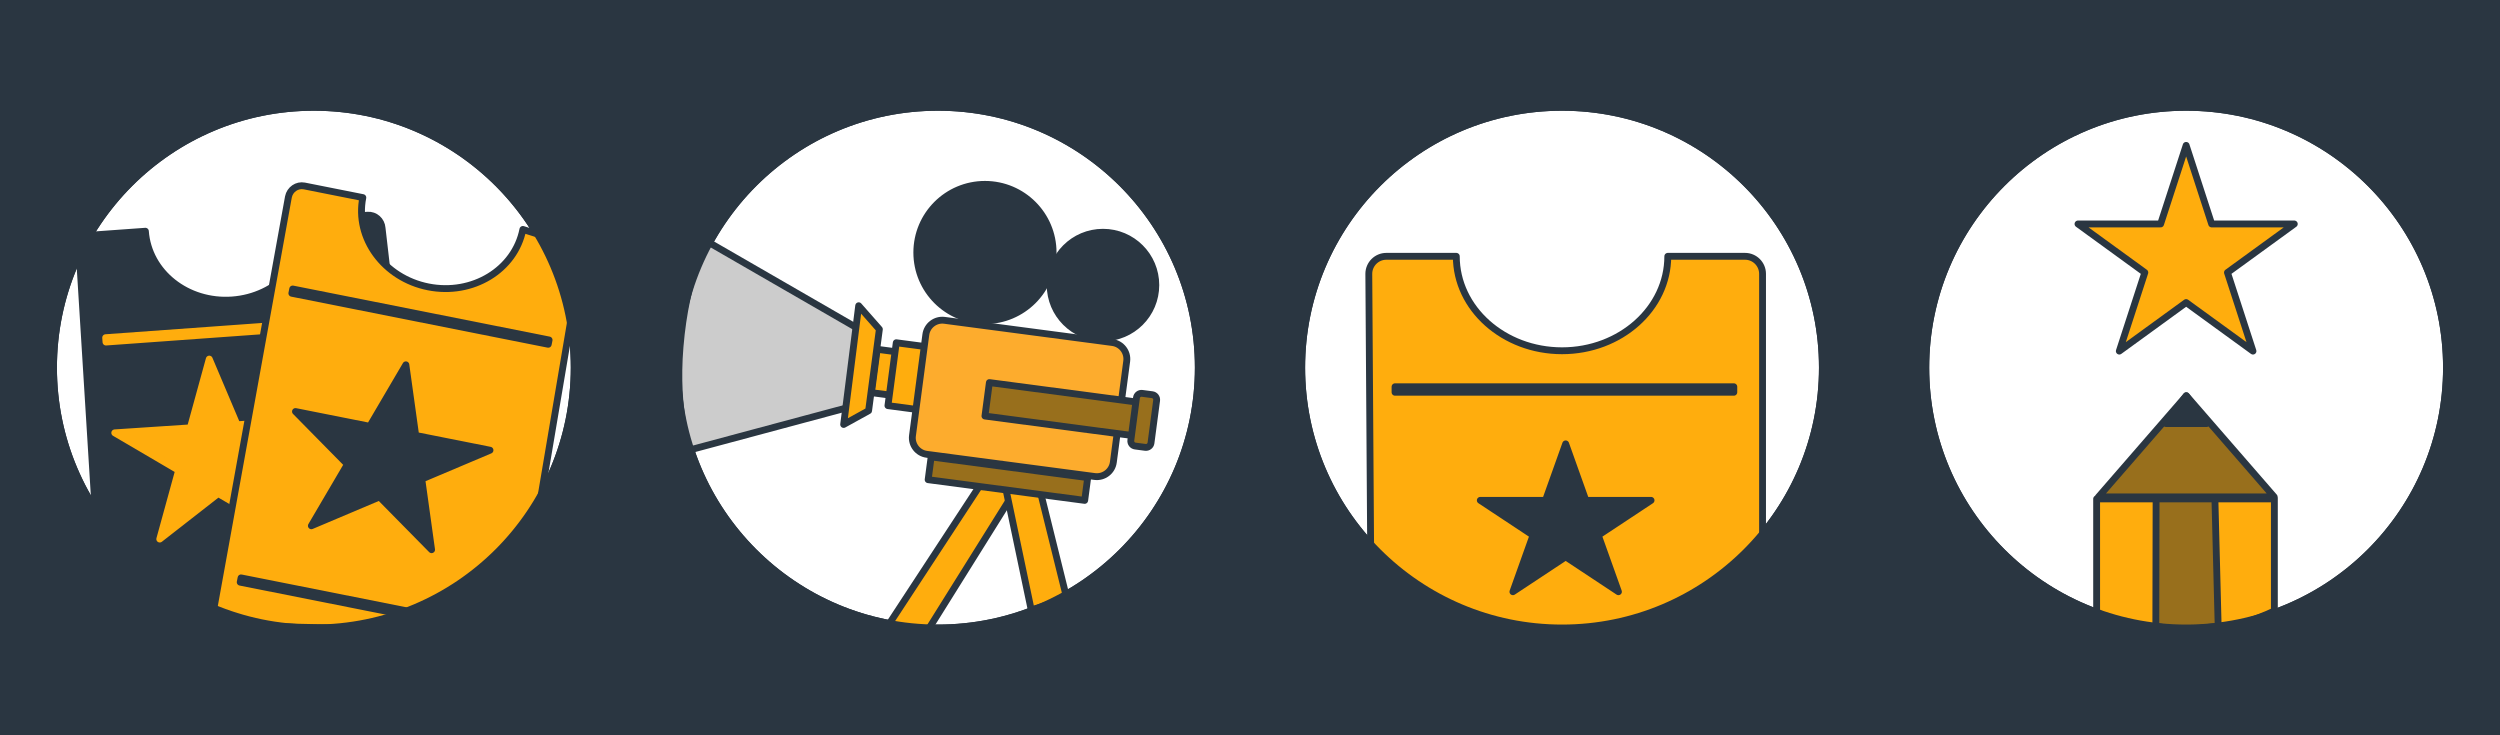 <?xml version="1.0" encoding="UTF-8" standalone="no"?><!DOCTYPE svg PUBLIC "-//W3C//DTD SVG 1.1//EN" "http://www.w3.org/Graphics/SVG/1.1/DTD/svg11.dtd"><svg width="100%" height="100%" viewBox="0 0 850 250" version="1.1" xmlns="http://www.w3.org/2000/svg" xmlns:xlink="http://www.w3.org/1999/xlink" xml:space="preserve" style="fill-rule:evenodd;clip-rule:evenodd;stroke-linecap:round;stroke-linejoin:round;stroke-miterlimit:1.5;"><rect id="Background" x="-25" y="0" width="900" height="252.962" style="fill:#2a3641;"/><g><g><circle cx="318.905" cy="125" r="89.687" style="fill:#fff;stroke:#2a3641;stroke-width:4.67px;"/><path d="M336.173,160.464l9.426,5.603l-30.021,48.038l-13.76,-1.22l34.355,-52.421l0,0Z" style="fill:#ffad0d;stroke:#2a3641;stroke-width:2.33px;"/><path d="M351.602,158.663l-10.736,2.227l9.758,46.499l12.079,-3.942l-11.101,-44.784Z" style="fill:#ffad0d;stroke:#2a3641;stroke-width:2.33px;"/><path d="M298.245,118.757l11.259,1.489l-1.95,14.746l-11.259,-1.489l1.95,-14.746l0,0Z" style="fill:#ffad0d;stroke:#2a3641;stroke-width:2.33px;"/><path d="M304.727,116.533l15.577,2.059l-2.827,21.386l-15.578,-2.059l2.828,-21.386Z" style="fill:#ffad0d;stroke:#2a3641;stroke-width:2.33px;"/><path d="M314.783,113.775c0.408,-3.093 3.251,-5.272 6.344,-4.863l57.088,7.548c3.093,0.41 5.271,3.252 4.863,6.344l-4.542,34.349c-0.409,3.092 -3.251,5.271 -6.344,4.861l-57.088,-7.548c-3.093,-0.408 -5.272,-3.251 -4.863,-6.344l4.542,-34.347l0,0Z" style="fill:#fdac2d;stroke:#2a3641;stroke-width:2.33px;"/><path d="M240.314,82.028c0,0 -7.113,11.694 -9.106,35.875c-1.834,22.244 3.152,35.124 3.152,35.124l53.952,-14.481l3.454,-26.827l-51.452,-29.691Z" style="fill:#ccc;stroke:#2a3641;stroke-width:2.33px;"/><path d="M336.389,130.076l54.922,7.262l-1.505,11.379l-54.922,-7.262l1.505,-11.379Z" style="fill:#986f1c;stroke:#2a3641;stroke-width:2.33px;"/><path d="M386.398,135.235c0.126,-0.945 0.994,-1.611 1.94,-1.487l3.425,0.453c0.946,0.125 1.611,0.994 1.487,1.94l-1.915,14.478c-0.125,0.945 -0.994,1.611 -1.939,1.486l-3.425,-0.452c-0.946,-0.125 -1.612,-0.994 -1.487,-1.939l1.914,-14.479l0,0Z" style="fill:#986f1c;stroke:#2a3641;stroke-width:2.33px;"/><path d="M291.953,103.951l7.032,7.993l-3.662,27.696l-8.481,4.68l5.111,-40.369l0,0Z" style="fill:#ffad0d;stroke:#2a3641;stroke-width:2.33px;"/><path d="M316.592,155.353l53.226,7.038l-1.023,7.74l-53.226,-7.037l1.023,-7.741Z" style="fill:#986f1c;stroke:#2a3641;stroke-width:2.33px;"/><circle cx="375.019" cy="96.927" r="17.959" style="fill:#2a3641;stroke:#2a3641;stroke-width:2.33px;"/><circle cx="334.884" cy="85.855" r="23.17" style="fill:#2a3641;stroke:#2a3641;stroke-width:2.33px;"/><circle cx="318.905" cy="125" r="89.687" style="fill:none;stroke:#2a3641;stroke-width:4.67px;"/></g><g><circle cx="743.286" cy="125" r="89.687" style="fill:#fff;stroke:#2a3641;stroke-width:4.67px;"/><path d="M743.286,49.429l8.681,26.718l28.092,0l-22.726,16.512l8.68,26.717l-22.727,-16.513l-22.726,16.513l8.68,-26.717l-22.726,-16.512l28.092,0l8.68,-26.718l0,0Z" style="fill:#ffad0d;stroke:#2a3641;stroke-width:2.33px;"/><path d="M773.285,169.621l-60.431,0l0,38.071c0,0 3.128,6.013 29.988,6.83c16.464,0.5 30.443,-6.83 30.443,-6.83l0,-38.071l0,0Z" style="fill:#ffad0d;stroke:#2a3641;stroke-width:2.33px;"/><path d="M753.069,169.624l-19.999,0l-0.088,43.136c0,0 3.031,1.164 9.891,1.065c6.16,-0.09 11.303,-0.954 11.303,-0.954l-1.107,-43.247l0,0Z" style="fill:#986f1c;stroke:#2a3641;stroke-width:2.33px;"/><path d="M743.353,134.549l29.87,34.388l-59.739,0l29.869,-34.388Z" style="fill:#986f1c;stroke:#2a3641;stroke-width:2.33px;"/><path d="M743.325,134.549l6.907,9.459l-13.816,0l6.909,-9.459Z" style="fill:#2a3641;stroke:#2a3641;stroke-width:2.33px;stroke-linecap:butt;stroke-miterlimit:1.414;"/><circle cx="743.286" cy="125" r="89.687" style="fill:none;stroke:#2a3641;stroke-width:4.67px;"/></g><g><circle cx="531.095" cy="125" r="89.687" style="fill:#fff;stroke:#2a3641;stroke-width:4.67px;"/><path d="M593.305,87.146c3.29,0 5.961,2.67 5.961,5.96l0,89.766c0,1.663 -13.012,16.779 -29.792,24.392c-16.425,7.452 -36.609,7.423 -38.236,7.423l-0.143,0c-1.648,0 -20.944,-0.657 -36.83,-7.075c-15.824,-6.392 -28.24,-18.544 -28.24,-20.185l-0.631,-94.321c0,-3.29 2.67,-5.96 5.96,-5.96l23.79,0c0.001,17.723 16.11,32.112 35.951,32.112c19.842,0 35.952,-14.389 35.952,-32.112l26.258,0Z" style="fill:#ffad0d;stroke:#2a3641;stroke-width:2.33px;"/><path d="M532.33,150.916l6.852,19.203l22.177,0l-17.941,11.867l6.853,19.202l-17.941,-11.868l-17.94,11.868l6.852,-19.202l-17.941,-11.867l22.176,0l6.853,-19.203l0,0Z" style="fill:#2a3641;stroke:#2a3641;stroke-width:2.33px;"/><rect x="474.31" y="131.493" width="115.188" height="1.881" style="fill:#2a3641;stroke:#2a3641;stroke-width:2.33px;"/><circle cx="531.095" cy="125" r="89.687" style="fill:none;stroke:#2a3641;stroke-width:4.67px;"/></g><g><circle cx="106.714" cy="125" r="89.687" style="fill:#fff;stroke:#2a3641;stroke-width:4.67px;"/><path d="M124.978,73.171c2.532,-0.182 4.739,1.78 4.927,4.378l13.318,115.321c-0.536,0.13 0.486,0.318 -13.394,5.879c-12.978,5.199 -42.391,0.387 -43.643,0.478l0.238,12.638c-1.27,0.092 -20.501,-4.381 -31.329,-12.686c-10.487,-8.045 -22.502,-22.139 -22.596,-23.436l-5.622,-90.764c-0.186,-2.599 1.716,-4.858 4.248,-5.04l18.309,-1.32c1.009,14.003 14.227,24.477 29.497,23.375c15.271,-1.101 26.848,-13.363 25.838,-27.365l20.209,-1.458l0,0Z" style="fill:#2a3641;stroke:#2a3641;stroke-width:2.33px;"/><path d="M124.574,108.42l-88.647,6.392l0.106,1.486l88.649,-6.393l-0.108,-1.485Z" style="fill:#ffad0d;stroke:#ffad0d;stroke-width:2.33px;"/><path d="M71.148,122.09l-6.429,23.374l-25.703,1.702l21.729,12.743l-6.43,23.374l19.859,-15.497l21.73,12.743l-9.456,-22.321l19.858,-15.499l-25.703,1.702l-9.455,-22.321l0,0Z" style="fill:#ffad0d;stroke:#ffad0d;stroke-width:2.33px;"/><path d="M103.491,63.231c-2.489,-0.496 -4.923,1.177 -5.431,3.733l-25.688,141.832c0.457,0.357 11.566,2.334 17.009,3.57c5.672,1.288 29.647,0.927 33.841,1.387l1.902,-0.368c1.247,0.249 13.725,-5.639 26.376,-9.643c8.781,-2.778 30.86,-24.736 32.459,-35.112l10.759,-63.549l-5.509,-14.156c0.508,-2.556 -2.359,-10.351 -4.849,-10.847l-6.583,-2.07c-2.739,13.769 -17.154,22.522 -32.17,19.536c-15.015,-2.988 -24.983,-16.591 -22.243,-30.36l-19.873,-3.953l0,0Z" style="fill:#ffad0d;stroke:#2a3641;stroke-width:2.33px;"/><path d="M137.999,124.039l-12.274,20.904l-25.265,-5.025l17.678,17.946l-12.274,20.904l23.201,-9.815l17.678,17.947l-3.341,-24.012l23.201,-9.813l-25.264,-5.026l-3.34,-24.01l0,0Z" style="fill:#2a3641;stroke:#2a3641;stroke-width:2.33px;"/><path d="M99.519,98.258l87.171,17.339l-0.291,1.461l-87.17,-17.34l0.29,-1.46l0,0Z" style="fill:#2a3641;stroke:#2a3641;stroke-width:2.33px;"/><path d="M81.96,196.482l57.154,11.369l-0.29,1.46l-57.154,-11.368l0.29,-1.461l0,0Z" style="fill:#2a3641;stroke:#2a3641;stroke-width:2.33px;"/><circle cx="106.714" cy="125" r="89.687" style="fill:none;stroke:#2a3641;stroke-width:4.67px;"/></g></g></svg>